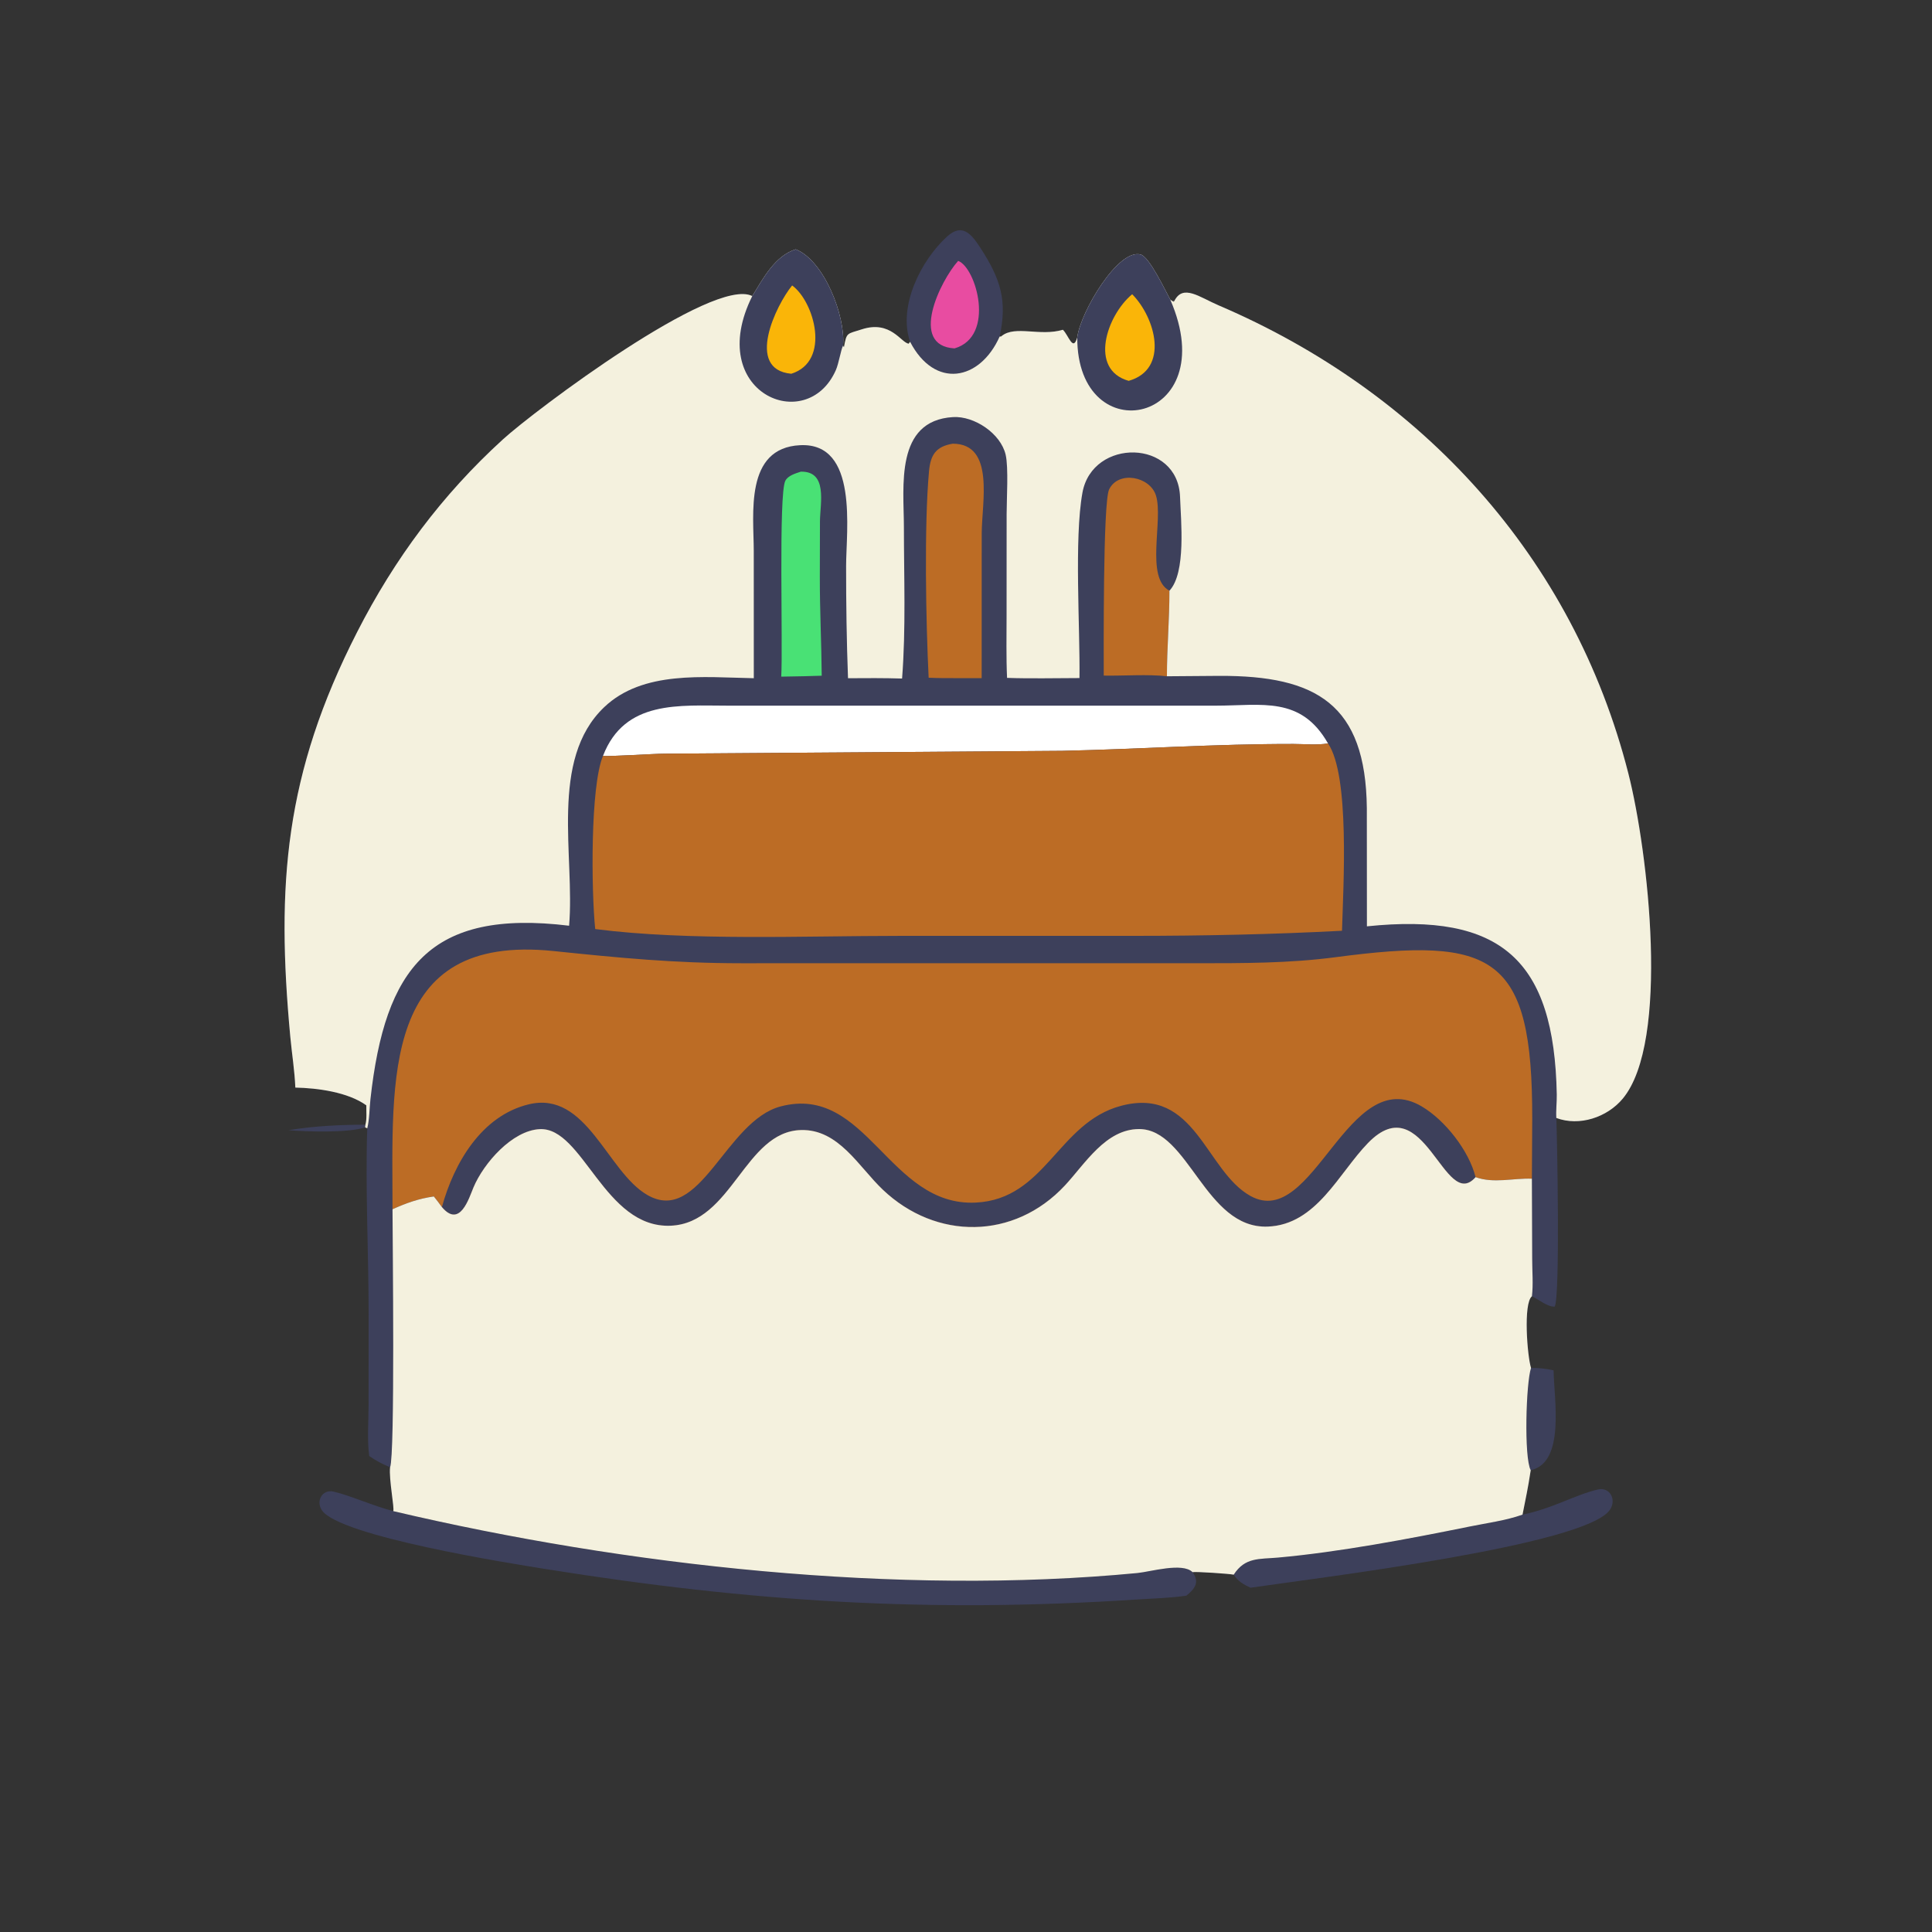 <?xml version="1.0" encoding="utf-8" ?>
<svg xmlns="http://www.w3.org/2000/svg" xmlns:xlink="http://www.w3.org/1999/xlink" width="1024" height="1024">
	<rect width="100%" height="100%" fill="#333333" stroke="none"/>
	<path fill="#3D405B" transform="scale(1.6 1.6)" d="M95.569 374.388C104.06 373 112.466 372.601 121.052 372.56L120.95 373.45C115.566 375.322 101.571 374.905 95.569 374.388Z"/>
	<path fill="#3D405B" transform="scale(1.6 1.6)" d="M507.175 453.162C509.678 453.092 512.202 453.406 514.646 453.939C514.772 463.443 518.604 484.464 507.071 487.03C504.797 482.777 505.515 458.043 507.175 453.162Z"/>
	<path fill="#3D405B" transform="scale(1.6 1.6)" d="M504.356 501.744C514.411 499.691 521.663 495.222 529.251 493.425C533.335 492.458 535.569 496.826 533.313 500.14C525.334 511.854 438.223 522.487 414.263 525.949C412.011 524.939 410.033 523.794 408.681 521.632C412.448 515.791 417.105 516.531 423.351 515.97C443.667 514.144 466.758 509.769 486.706 505.71C492.452 504.541 498.839 503.7 504.356 501.744Z"/>
	<path fill="#3D405B" transform="scale(1.6 1.6)" d="M301.474 113.214C297.418 101.421 305.099 86.242 313.707 78.377C318.796 73.726 321.83 77.56 324.848 82.225C331.432 92.405 333.752 99.543 331.146 111.488C324.574 126.193 309.65 128.937 301.474 113.214Z"/>
	<path fill="#E84CA1" transform="scale(1.6 1.6)" d="M317.399 86.422C323.371 88.586 329.909 111.434 316.202 115.412C301.003 114.549 311.452 93.037 317.399 86.422Z"/>
	<path fill="#3D405B" transform="scale(1.6 1.6)" d="M392.984 528.589C387.526 529.392 381.845 529.512 376.336 529.872C307.849 534.342 249.162 530.716 180.822 519.778C169.26 517.928 112.435 508.965 106.614 500.276C104.562 497.214 106.797 493.283 110.442 494.103C115.704 495.286 123.679 498.866 130.248 500.575C207.167 518.701 297.767 528.664 376.795 521.085C381.1 520.672 391.7 517.481 395.042 520.791C397.447 524.081 395.912 526.261 392.984 528.589Z"/>
	<path fill="#3D405B" transform="scale(1.6 1.6)" d="M249.199 98.074C252.792 92.238 256.692 84.787 263.581 82.591C272.997 86.289 280.116 104.619 279.275 114.491L279.564 115.033C280.489 109.971 280.521 110.705 285.492 109.092C295.081 105.98 298.517 113.624 301.025 113.846L301.474 113.214C309.65 128.937 324.574 126.193 331.146 111.488C331.727 111.474 331.477 111.573 331.865 111.266C336.374 107.704 344.508 111.509 352.089 109.239C353.976 111.015 355.459 116.697 356.855 111.773C357.908 103.384 370.494 82.085 377.928 84.341C380.801 85.212 386.039 96.285 387.676 99.274L388.752 99.958L388.888 99.854L388.449 99.768L388.982 99.776C391.843 93.957 397.284 98.42 403.697 101.162C470.99 129.938 521.159 184.53 539.42 256.246C545.99 282.052 553.264 345.156 537.526 363.977C532.377 370.135 523.198 373.202 515.556 370.346C515.82 376.756 516.855 429.448 515.025 432.818C512.677 433.029 509.598 430.361 507.469 429.411C504.542 431.739 505.943 449.339 507.175 453.162C505.515 458.043 504.797 482.777 507.071 487.03L507.026 487.307C506.112 493.362 505.446 496.105 504.356 501.744C498.839 503.7 492.452 504.541 486.706 505.71C466.758 509.769 443.667 514.144 423.351 515.97C417.105 516.531 412.448 515.791 408.681 521.632C407.408 521.326 396.032 520.562 395.042 520.791C391.7 517.481 381.1 520.672 376.795 521.085C297.767 528.664 207.167 518.701 130.248 500.575C130.777 499.803 128.756 489.974 129.227 486.04C126.708 485.03 124.531 483.883 122.311 482.325C121.59 476.86 122.083 471.129 122.094 465.612L122.114 435.244C122.119 415.37 120.981 393.299 121.662 373.767L120.95 373.45L121.052 372.56C121.575 370.738 121.308 368.087 121.346 366.157C115.251 361.758 105.15 360.423 97.833 360.277C97.604 354.678 96.69 349.067 96.169 343.484C91.46 293.051 94.287 256.39 118.327 209.337C130.737 185.048 146.41 163.962 166.594 145.556C177.133 135.947 236.319 91.492 249.199 98.074Z"/>
	<path fill="#49E175" transform="scale(1.6 1.6)" d="M265.281 156.247C274.256 156.042 271.693 166.647 271.623 172.651L271.579 191.02C271.558 201.967 272.114 212.895 272.206 223.84L266.282 224.01L258.795 224.145C259.393 214.173 257.857 163.732 260.15 159.27C261.054 157.51 263.53 156.829 265.281 156.247Z"/>
	<path fill="#BC6C25" transform="scale(1.6 1.6)" d="M365.631 223.8C365.636 216.802 365.331 166.409 367.412 162.125C370.488 155.791 380.932 157.81 382.922 164.128C385.463 172.195 379.254 191.378 387.391 195.679C387.396 205.284 386.558 214.774 386.555 224.022C380.267 223.296 372.14 223.924 365.631 223.8Z"/>
	<path fill="#BC6C25" transform="scale(1.6 1.6)" d="M315.621 146.976C329.675 147.009 325.206 166.575 325.206 176.809L325.191 224.65L317.422 224.643C314.15 224.662 310.897 224.647 307.627 224.507C306.729 206.277 306.105 174.092 307.75 156.101C308.24 150.744 309.968 147.909 315.621 146.976Z"/>
	<path fill="white" transform="scale(1.6 1.6)" d="M199.758 250.374C206.933 231.801 225.076 233.766 241.305 233.76L402.747 233.76C418.007 233.754 430.955 230.496 439.916 246.269C436.348 246.877 432.149 246.455 428.516 246.449C402.881 246.406 377.467 248.163 351.874 248.725L220.265 249.663C216.762 249.658 200.967 250.713 199.758 250.374Z"/>
	<path fill="#BC6C25" transform="scale(1.6 1.6)" d="M439.916 246.269C447.187 256.824 444.992 293.348 444.557 308.328C421.543 309.535 398.604 310.014 375.555 310.017L297.977 310.021C266.816 310.019 227.979 311.724 197.171 307.764C195.878 295.165 195.502 260.55 199.758 250.374C200.967 250.713 216.762 249.658 220.265 249.663L351.874 248.725C377.467 248.163 402.881 246.406 428.516 246.449C432.149 246.455 436.348 246.877 439.916 246.269Z"/>
	<path fill="#BC6C25" transform="scale(1.6 1.6)" d="M130.024 400.584C130.018 357.712 126.198 309.12 183.431 315.051C205.076 317.294 223.298 319.085 245.553 319.087L396.102 319.085C411.656 319.084 427.025 319.119 442.494 317.076C495.052 310.135 507.665 316.445 507.572 370.56L507.458 390.463C501.256 390.218 494.823 392.122 488.806 389.947C478.477 401.802 471.825 359.496 453.202 378.604C443.465 388.596 436.118 405.733 419.935 406.327C399.204 407.088 393.795 374.036 377.352 374.019C366.27 374.007 359.441 385.543 352.755 392.717C335.935 410.765 310.109 410.889 292.441 394.102C284.427 386.488 277.818 374.013 265.338 374.344C246.648 374.839 242.542 405.155 222.191 406.034C200.177 406.986 193.157 373.362 178.804 374.045C169.7 374.478 160.236 385.284 156.844 393.357C155.374 396.853 152.376 406.973 146.387 399.867C145.545 398.651 144.624 397.504 143.705 396.346C138.729 397.049 134.597 398.514 130.024 400.584Z"/>
	<path fill="#3D405B" transform="scale(1.6 1.6)" d="M146.387 399.867C150.369 385.343 159.482 369.589 175.173 365.818C194.391 361.2 201.057 388.11 214.42 395.843C231.962 405.993 240.328 371.289 258.631 366.505C287.178 359.042 294.396 399.735 323.195 398.374C346.458 397.274 350.428 371.86 371.381 366.311C396.067 359.772 399.348 387.996 414.292 396.209C435.111 407.65 446.431 351.985 470.988 366.526C478.718 371.103 486.628 381.198 488.806 389.947C478.477 401.802 471.825 359.496 453.202 378.604C443.465 388.596 436.118 405.733 419.935 406.327C399.204 407.088 393.795 374.036 377.352 374.019C366.27 374.007 359.441 385.543 352.755 392.717C335.935 410.765 310.109 410.889 292.441 394.102C284.427 386.488 277.818 374.013 265.338 374.344C246.648 374.839 242.542 405.155 222.191 406.034C200.177 406.986 193.157 373.362 178.804 374.045C169.7 374.478 160.236 385.284 156.844 393.357C155.374 396.853 152.376 406.973 146.387 399.867Z"/>
	<path fill="#F4F1DE" transform="scale(1.6 1.6)" d="M146.387 399.867C152.376 406.973 155.374 396.853 156.844 393.357C160.236 385.284 169.7 374.478 178.804 374.045C193.157 373.362 200.177 406.986 222.191 406.034C242.542 405.155 246.648 374.839 265.338 374.344C277.818 374.013 284.427 386.488 292.441 394.102C310.109 410.889 335.935 410.765 352.755 392.717C359.441 385.543 366.27 374.007 377.352 374.019C393.795 374.036 399.204 407.088 419.935 406.327C436.118 405.733 443.465 388.596 453.202 378.604C471.825 359.496 478.477 401.802 488.806 389.947C494.823 392.122 501.256 390.218 507.458 390.463L507.557 417.167C507.559 421.128 507.941 425.509 507.469 429.411C504.542 431.739 505.943 449.339 507.175 453.162C505.515 458.043 504.797 482.777 507.071 487.03L507.026 487.307C506.112 493.362 505.446 496.105 504.356 501.744C498.839 503.7 492.452 504.541 486.706 505.71C466.758 509.769 443.667 514.144 423.351 515.97C417.105 516.531 412.448 515.791 408.681 521.632C407.408 521.326 396.032 520.562 395.042 520.791C391.7 517.481 381.1 520.672 376.795 521.085C297.767 528.664 207.167 518.701 130.248 500.575C130.777 499.803 128.756 489.974 129.227 486.04C130.878 482.063 130.059 411.259 130.024 400.584C134.597 398.514 138.729 397.049 143.705 396.346C144.624 397.504 145.545 398.651 146.387 399.867Z"/>
	<path fill="#F4F1DE" transform="scale(1.6 1.6)" d="M249.199 98.074C252.792 92.238 256.692 84.787 263.581 82.591C272.997 86.289 280.116 104.619 279.275 114.491L279.564 115.033C280.489 109.971 280.521 110.705 285.492 109.092C295.081 105.98 298.517 113.624 301.025 113.846L301.474 113.214C309.65 128.937 324.574 126.193 331.146 111.488C331.727 111.474 331.477 111.573 331.865 111.266C336.374 107.704 344.508 111.509 352.089 109.239C353.976 111.015 355.459 116.697 356.855 111.773C357.908 103.384 370.494 82.085 377.928 84.341C380.801 85.212 386.039 96.285 387.676 99.274L388.752 99.958L388.888 99.854L388.449 99.768L388.982 99.776C391.843 93.957 397.284 98.42 403.697 101.162C470.99 129.938 521.159 184.53 539.42 256.246C545.99 282.052 553.264 345.156 537.526 363.977C532.377 370.135 523.198 373.202 515.556 370.346C515.388 367.809 515.749 365.143 515.701 362.577C514.872 317.918 497.228 302.25 452.808 306.862L452.781 267.711C452.414 233.266 436.081 223.788 403.99 223.889L386.555 224.022C386.558 214.774 387.396 205.284 387.391 195.679C392.976 189.721 391.174 172.429 390.906 164.601C390.25 145.404 361.883 145.03 358.575 163.197C355.795 178.468 357.821 208.031 357.588 224.617C349.613 224.621 341.568 224.84 333.601 224.556C333.288 217.595 333.441 210.588 333.443 203.621L333.459 170.229C333.462 165.395 334.118 154.85 333.135 150.634C331.484 143.554 322.712 137.746 315.701 138.165C296.343 139.323 299.425 161.306 299.428 174.488C299.432 191.175 300.119 208.143 298.826 224.776C292.854 224.586 286.888 224.628 280.914 224.669C280.448 212.259 280.281 199.935 280.282 187.519C280.283 175.739 284.474 146.549 265.084 147.474C246.54 148.359 249.695 170.436 249.694 182.546L249.706 224.668C233.166 224.36 212.98 222.029 200.133 234.272C181.852 251.694 190.489 283.646 188.521 306.658C142.392 301.04 127.559 320.57 122.718 364.075C122.366 367.244 122.414 370.677 121.662 373.767L120.95 373.45L121.052 372.56C121.575 370.738 121.308 368.087 121.346 366.157C115.251 361.758 105.15 360.423 97.833 360.277C97.604 354.678 96.69 349.067 96.169 343.484C91.46 293.051 94.287 256.39 118.327 209.337C130.737 185.048 146.41 163.962 166.594 145.556C177.133 135.947 236.319 91.492 249.199 98.074Z"/>
	<path fill="#3D405B" transform="scale(1.6 1.6)" d="M249.199 98.074C252.792 92.238 256.692 84.787 263.581 82.591C272.997 86.289 280.116 104.619 279.275 114.491C278.534 115.918 277.866 120.385 276.882 122.615C267.229 144.497 233.273 130.024 249.199 98.074Z"/>
	<path fill="#FAB508" transform="scale(1.6 1.6)" d="M262.406 94.561C269.743 99.887 275.332 119.665 262.126 123.812C246.734 122.381 257.105 101.016 262.406 94.561Z"/>
	<path fill="#3D405B" transform="scale(1.6 1.6)" d="M356.855 111.773C357.908 103.384 370.494 82.085 377.928 84.341C380.801 85.212 386.039 96.285 387.676 99.274C405.516 140.402 356.749 150.29 356.855 111.773Z"/>
	<path fill="#FAB508" transform="scale(1.6 1.6)" d="M375.048 97.468C382.706 105.173 387.503 122.275 373.887 126.162C360.587 122.408 366.603 104.5 375.048 97.468Z"/>
</svg>
